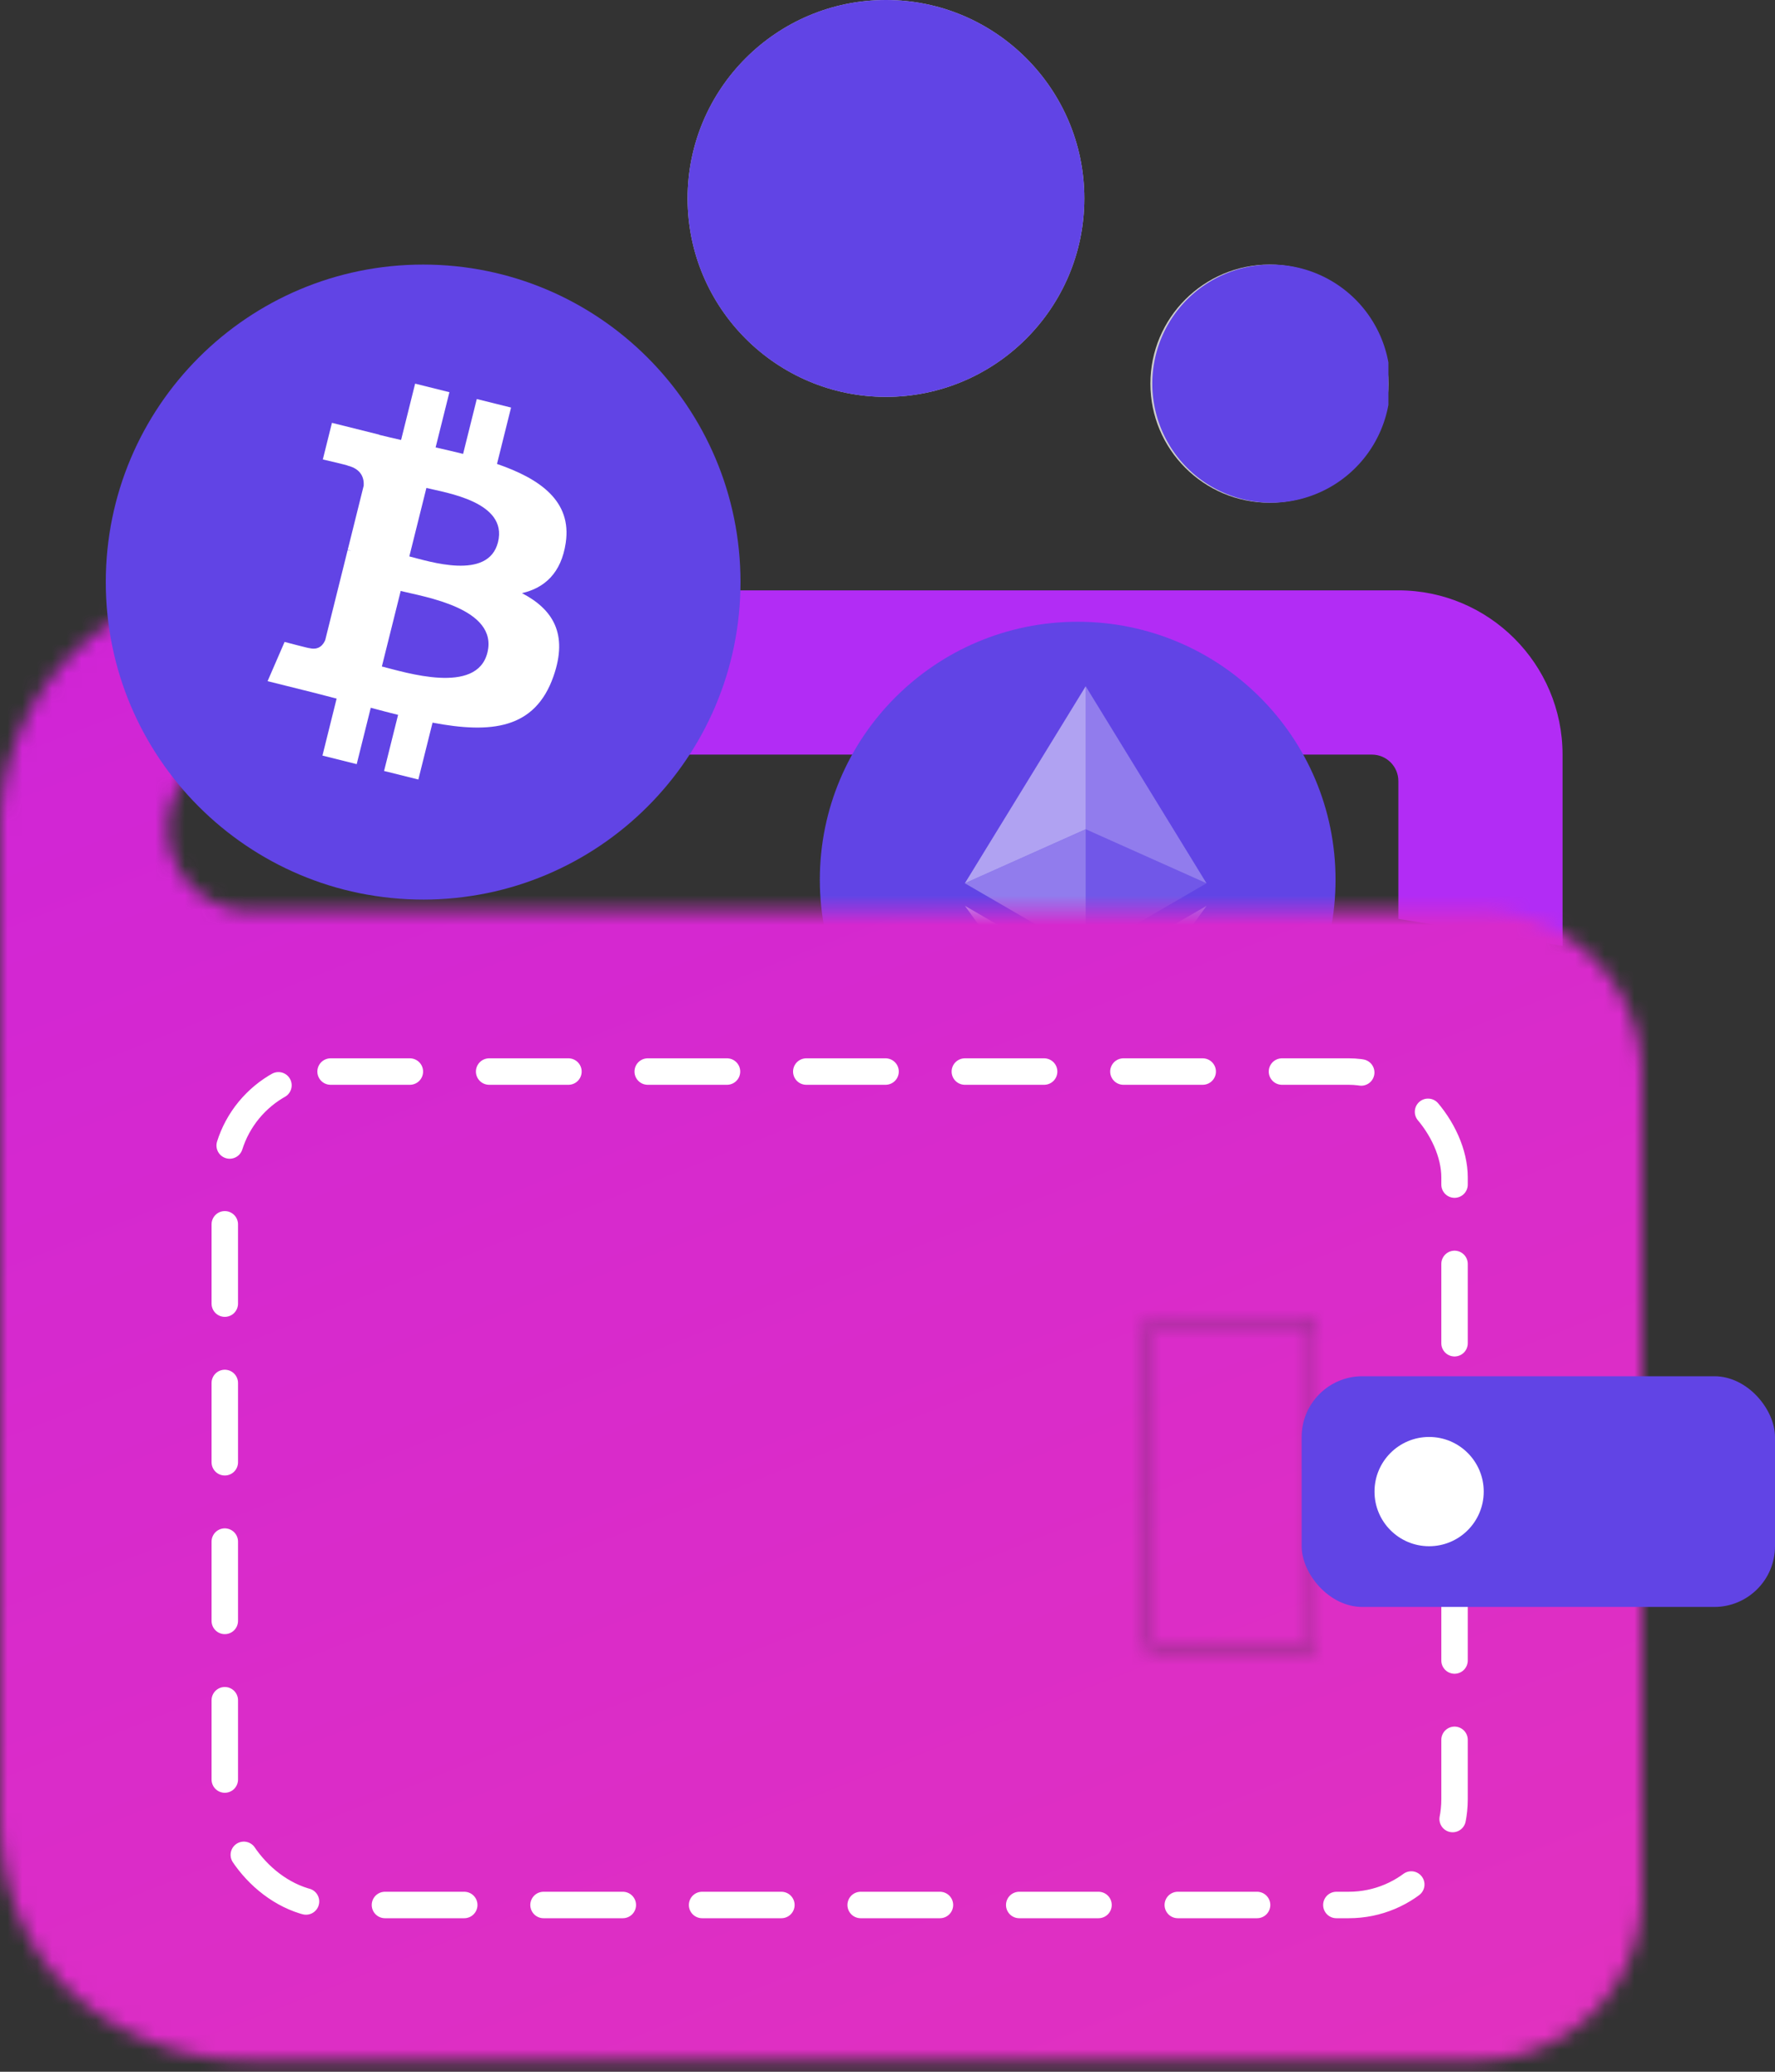 <svg width="120" height="140" fill="none" xmlns="http://www.w3.org/2000/svg"><rect width="100%" height="100%" fill="#333333" stroke="none"/><path fill-rule="evenodd" clip-rule="evenodd" d="M59.895 26.819c-7.396 0-13.41-6.014-13.41-13.41S52.5 0 59.896 0s13.41 6.013 13.41 13.41c0 7.395-6.014 13.409-13.41 13.409Zm.252-8.549v4.756l5.887-8.276-5.887 3.52Zm0-14.478 5.678 9.429-5.678-2.577V3.792Zm0 7.376v5.866l5.636-3.29-5.636-2.576Zm-.503-7.376-5.657 9.429 5.657-2.577V3.792Zm0 7.376v5.866l-5.636-3.29 5.636-2.576Zm0 11.858V18.27l-5.888-3.52 5.888 8.276Z" fill="#CECECE"/><g clip-path="url(#a)"><path d="M59.895 26.819c7.406 0 13.41-6.004 13.41-13.41C73.305 6.004 67.3 0 59.895 0c-7.406 0-13.41 6.004-13.41 13.41 0 7.405 6.004 13.409 13.41 13.409Z" fill="#6144E5"/></g><path fill-rule="evenodd" clip-rule="evenodd" d="M85.82 33.97c-4.438 0-8.046-3.607-8.046-8.045s3.608-8.046 8.046-8.046c4.438 0 8.046 3.608 8.046 8.046 0 4.438-3.608 8.046-8.046 8.046Zm.15-5.128v2.853l3.533-4.965-3.532 2.112Zm0-8.687 3.408 5.657-3.407-1.546v-4.111Zm0 4.425v3.52l3.383-1.974-3.382-1.546Zm-.3-4.425-3.395 5.657 3.394-1.546v-4.111Zm0 4.425v3.52l-3.383-1.974 3.382-1.546Zm0 7.115v-2.853l-3.533-2.112 3.532 4.965Z" fill="#CECECE"/><g clip-path="url(#b)"><path d="M85.82 33.97a8.046 8.046 0 1 0 0-16.09 8.046 8.046 0 0 0 0 16.09Z" fill="#6144E5"/></g><path fill-rule="evenodd" clip-rule="evenodd" d="M94.537 39.893c6.121 0 11.1 4.978 11.1 11.1v12.925l-11.1-1.825v-9.312c0-.987-.8-1.788-1.788-1.788H22.387v-11.1h72.15Z" fill="#B22CF5"/><g clip-path="url(#c)"><path d="M72.858 76.88c9.627 0 17.432-7.804 17.432-17.432 0-9.627-7.805-17.432-17.433-17.432-9.627 0-17.432 7.805-17.432 17.432 0 9.628 7.805 17.432 17.433 17.432Z" fill="#6144E5"/><g opacity=".5" fill="#fff"><path d="M73.4 46.374v9.664l8.167 3.65L73.4 46.374Z" fill-opacity=".602"/><path d="m73.4 46.374-8.169 13.314 8.17-3.65v-9.664Z"/><path d="M73.4 65.95v6.567l8.173-11.308-8.174 4.742Z" fill-opacity=".602"/><path d="M73.4 72.517V65.95l-8.169-4.741 8.17 11.308Z"/><path d="m73.4 64.43 8.167-4.742L73.4 56.04v8.39Z" fill-opacity=".2"/><path d="m65.231 59.688 8.17 4.742v-8.39l-8.17 3.648Z" fill-opacity=".602"/></g></g><mask id="f" style="mask-type:alpha" maskUnits="userSpaceOnUse" x="0" y="39" width="111" height="101"><path fill-rule="evenodd" clip-rule="evenodd" d="M99.9 61.534H16.65a5.556 5.556 0 0 1 0-11.1v-11.1C7.47 39.334 0 46.804 0 55.984v66.6c0 12.216 9.957 16.65 16.65 16.65H99.9c6.122 0 11.1-4.978 11.1-11.1v-55.5c0-6.122-4.978-11.1-11.1-11.1Zm-22.2 49.95h11.1v-22.2H77.7v22.2Z" fill="url(#d)"/><path d="M88.8 111.484H77.7v-22.2h11.1v22.2Z" fill="url(#e)"/></mask><g mask="url(#f)"><path d="M-41.561-45.592 183.072 99.272l-80.911 125.465-224.633-144.865 80.911-125.464Z" fill="url(#g)"/></g><rect x="15.197" y="72.411" width="83.138" height="56.319" rx="7.152" stroke="#fff" stroke-width="1.788" stroke-linecap="round" stroke-linejoin="round" stroke-dasharray="5.36 5.36"/><rect x="88" y="93" width="32" height="15.59" rx="4.103" fill="#6144E5"/><circle cx="96.616" cy="100.795" r="3.692" fill="#fff"/><path d="M28.607 60.79c11.85 0 21.455-9.606 21.455-21.456 0-11.849-9.606-21.455-21.455-21.455-11.85 0-21.455 9.606-21.455 21.455 0 11.85 9.606 21.455 21.455 21.455Z" fill="#6144E5"/><path d="M38.247 36.68c.42-2.811-1.72-4.322-4.647-5.33l.95-3.809-2.317-.576-.925 3.707c-.61-.153-1.234-.295-1.858-.437l.932-3.732-2.317-.578-.95 3.807c-.503-.115-1-.228-1.48-.348l.003-.012-3.197-.798-.617 2.475s1.72.394 1.685.418c.938.235 1.107.856 1.079 1.35l-1.08 4.337c.064.016.147.04.24.077l-.245-.06-1.515 6.077c-.115.284-.406.712-1.063.55.024.033-1.685-.42-1.685-.42l-1.15 2.652 3.017.752c.56.141 1.11.289 1.65.427l-.958 3.85 2.316.578.95-3.809c.632.17 1.246.329 1.847.479l-.947 3.792 2.317.577.96-3.843c3.952.748 6.924.446 8.175-3.129 1.008-2.877-.05-4.539-2.13-5.621 1.516-.349 2.656-1.345 2.96-3.403Zm-5.297 7.426c-.715 2.879-5.562 1.322-7.134.932l1.274-5.103c1.572.393 6.61 1.17 5.86 4.17Zm.717-7.468c-.653 2.619-4.686 1.287-5.994.962l1.154-4.627c1.307.326 5.522.934 4.84 3.665Z" fill="#fff"/><defs><linearGradient id="d" x1="-41.975" y1="-3.881" x2="142.005" y2="128.889" gradientUnits="userSpaceOnUse"><stop offset=".179" stop-color="#C21BE9"/><stop offset=".992" stop-color="#E634B9"/></linearGradient><linearGradient id="e" x1="-41.975" y1="-3.881" x2="142.005" y2="128.889" gradientUnits="userSpaceOnUse"><stop offset=".179" stop-color="#C21BE9"/><stop offset=".992" stop-color="#E634B9"/></linearGradient><linearGradient id="g" x1="-64" y1="-50" x2="57.453" y2="257.111" gradientUnits="userSpaceOnUse"><stop offset=".018" stop-color="#C21BE9"/><stop offset=".825" stop-color="#E634B9"/></linearGradient><clipPath id="a"><path fill="#fff" transform="translate(46.486)" d="M0 0h26.819v26.819H0z"/></clipPath><clipPath id="b"><path fill="#fff" transform="translate(77.774 17.88)" d="M0 0h16.091v16.091H0z"/></clipPath><clipPath id="c"><path fill="#fff" transform="translate(55.425 42.016)" d="M0 0h34.864v34.864H0z"/></clipPath></defs></svg>